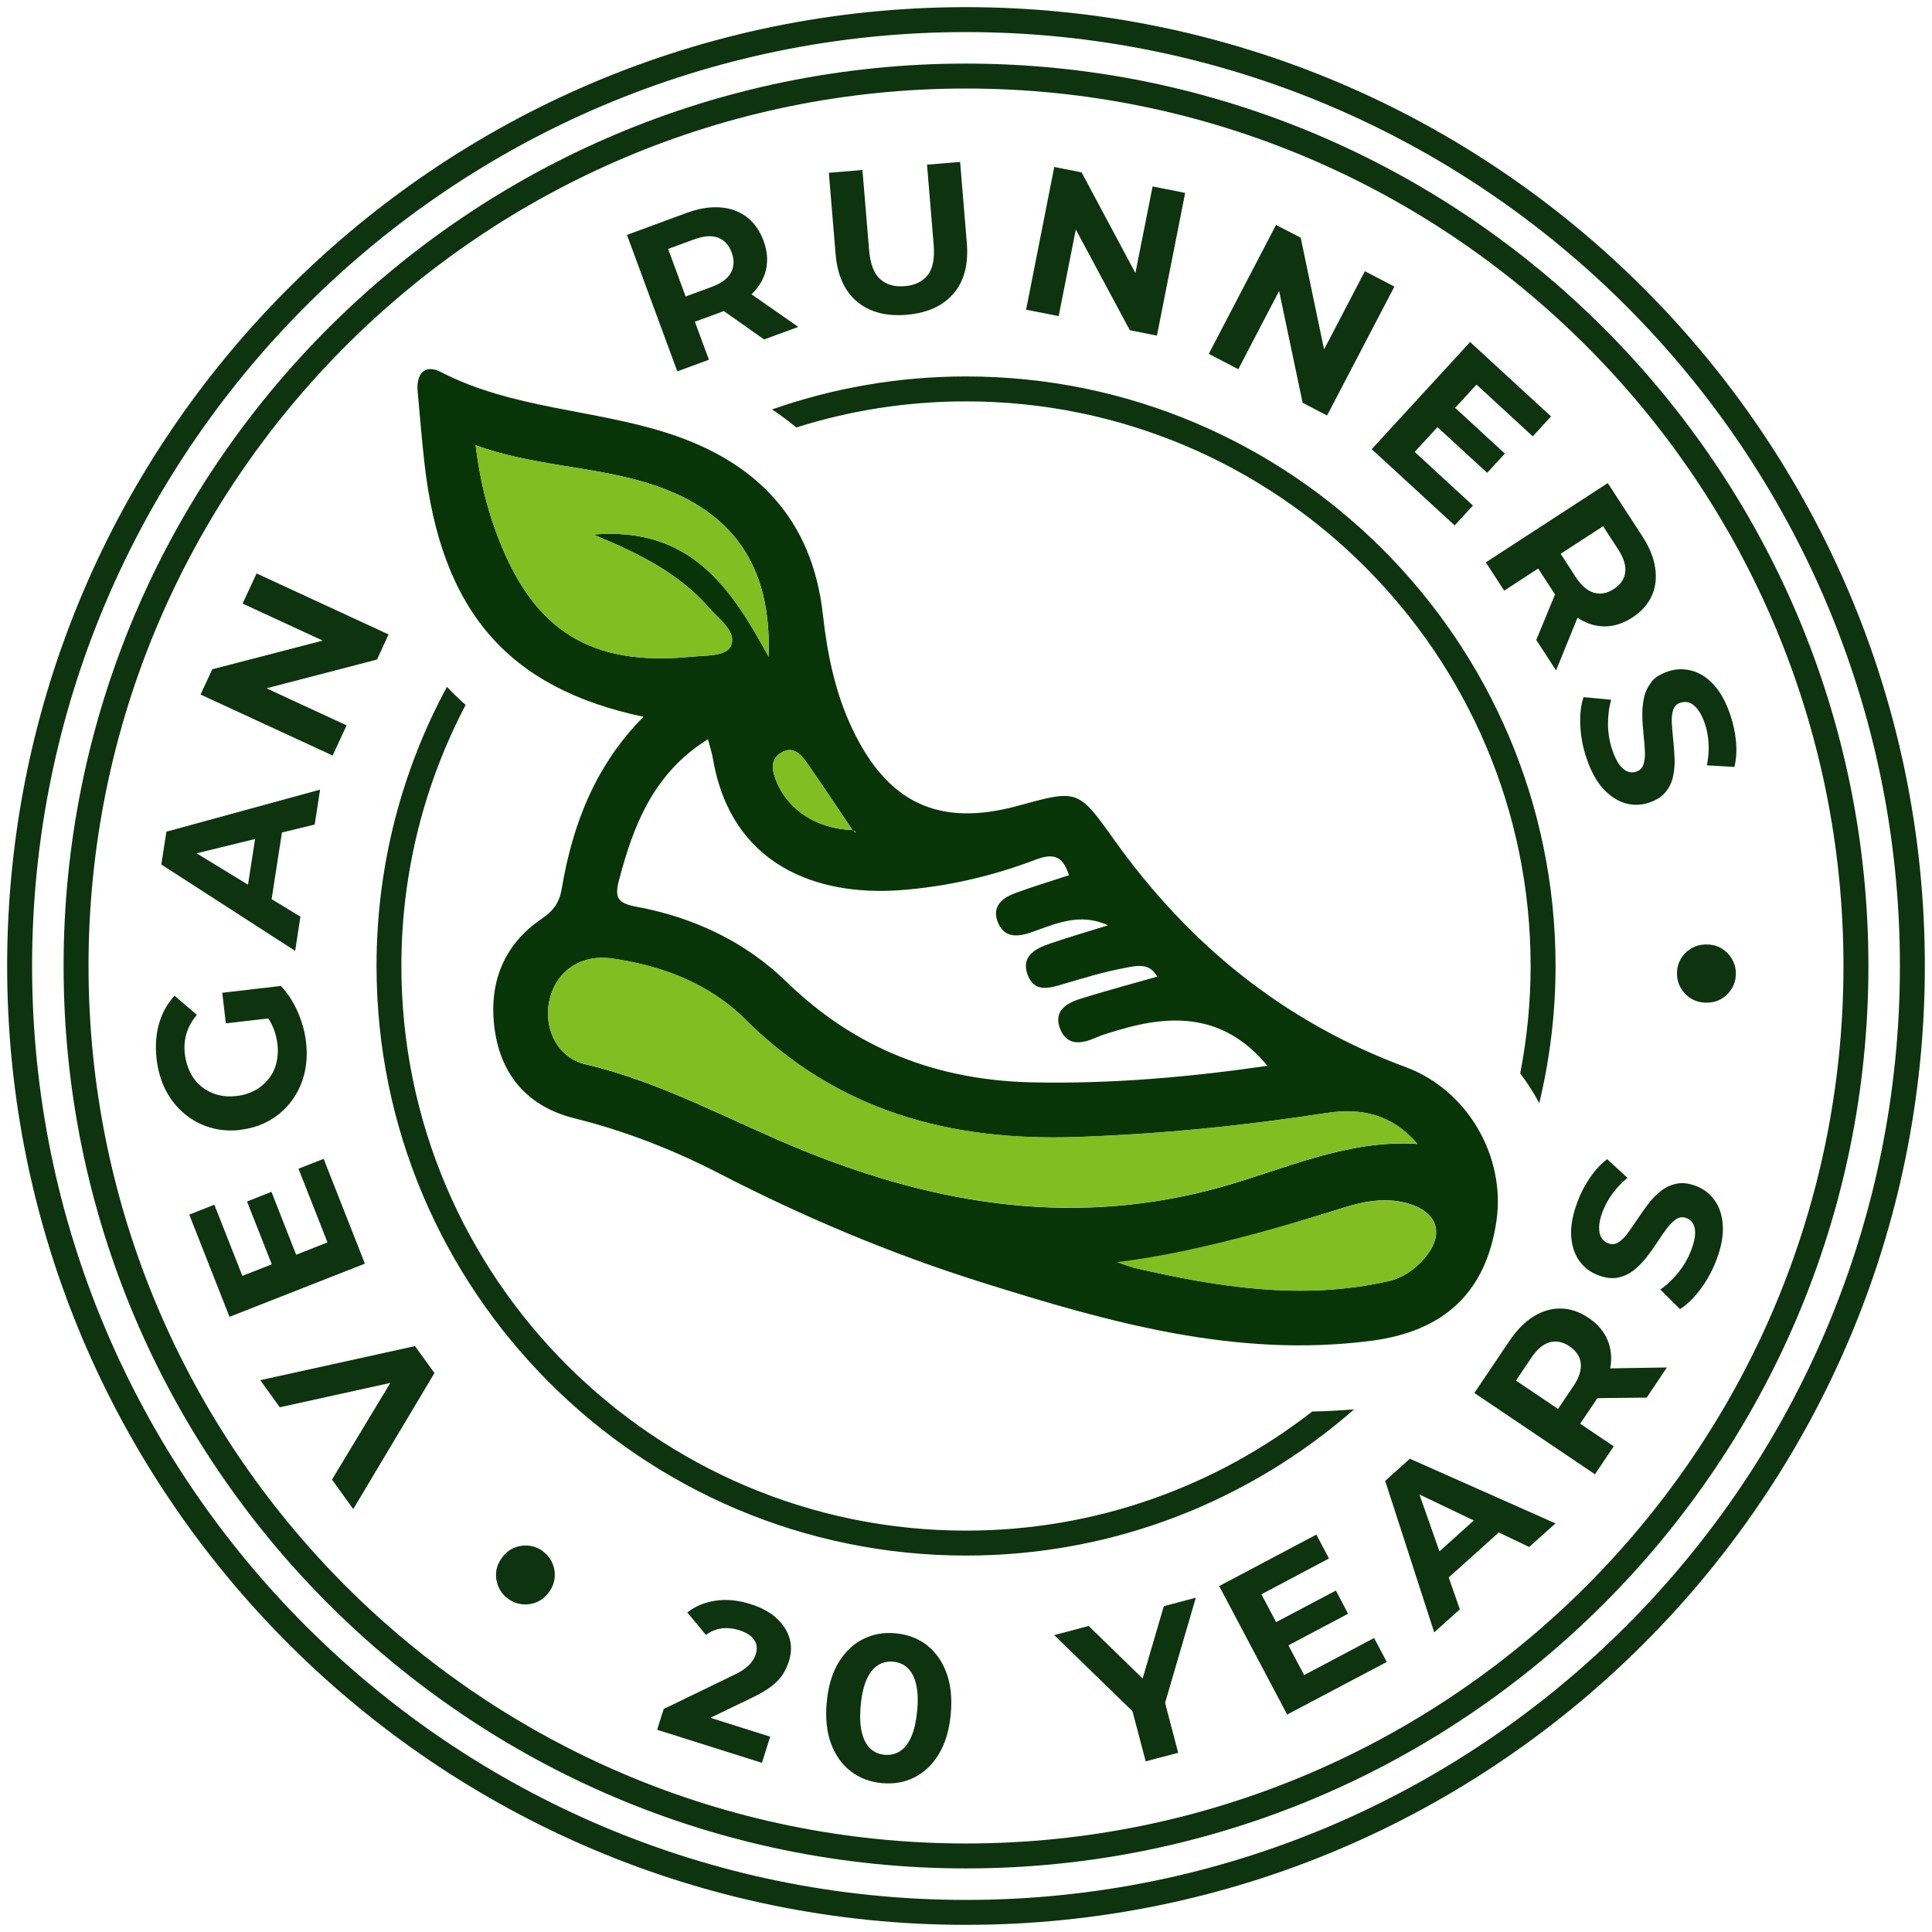 <?xml version="1.0" encoding="UTF-8"?><svg id="Layer_1" xmlns="http://www.w3.org/2000/svg" viewBox="0 0 232.44 232.44"><defs><style>.cls-1{fill:#81be22;}.cls-1,.cls-2,.cls-3{stroke-width:0px;}.cls-2{fill:#083507;}.cls-3{fill:#0d330f;}</style></defs><path class="cls-3" d="M65.29,186.61c-.51-.37-1.08-.59-1.69-.65s-1.2.03-1.77.27-1.06.65-1.46,1.21c-.41.56-.63,1.14-.68,1.75s.05,1.2.3,1.76.63,1.03,1.14,1.4c.51.37,1.08.59,1.69.66.61.06,1.2-.02,1.76-.26.57-.24,1.05-.63,1.46-1.19.41-.56.64-1.15.69-1.76.06-.62-.04-1.21-.29-1.77-.25-.56-.63-1.03-1.14-1.4Z"/><polygon class="cls-3" points="31.31 166.05 33.66 169.31 46.96 166.38 39.94 178.01 42.5 181.56 52.27 165.19 49.93 161.95 31.31 166.05"/><polygon class="cls-3" points="38.94 139.42 35.91 140.61 39.4 149.47 35.63 150.96 32.66 143.39 29.72 144.55 32.7 152.11 29.16 153.5 25.79 144.94 22.77 146.13 27.61 158.43 43.9 152.03 38.94 139.42"/><path class="cls-3" d="M28.93,135.92c1.31-.15,2.48-.53,3.52-1.13,1.04-.6,1.91-1.37,2.62-2.32.71-.95,1.22-2.02,1.53-3.22.3-1.2.38-2.49.22-3.86-.14-1.24-.48-2.46-1.01-3.67-.53-1.21-1.2-2.24-2.02-3.1l-7.05.82.43,3.68,5.1-.59c.17.25.33.5.45.77.34.72.56,1.48.66,2.28.1.83.05,1.6-.13,2.32-.18.72-.5,1.36-.95,1.92-.45.56-.99,1.02-1.64,1.37-.65.35-1.38.58-2.19.67-.83.1-1.6.05-2.31-.15-.71-.19-1.34-.52-1.9-.96-.55-.45-1.01-1-1.35-1.67s-.57-1.42-.67-2.26c-.1-.88-.04-1.71.2-2.49.24-.78.65-1.53,1.24-2.23l-2.68-2.31c-.88.96-1.5,2.08-1.87,3.38-.37,1.29-.46,2.71-.29,4.25.16,1.39.53,2.64,1.1,3.75.57,1.11,1.32,2.04,2.23,2.81.91.77,1.94,1.32,3.09,1.67,1.15.34,2.38.44,3.68.29Z"/><path class="cls-3" d="M36.15,110.29l-3.47-2.11,1.24-8.02,3.94-.96.65-4.2-18.49,5.06-.61,3.95,16.1,10.39.63-4.1ZM29.84,106.44l-6.19-3.78,7.04-1.72-.85,5.49Z"/><polygon class="cls-3" points="41.7 87.27 32.06 82.81 45.36 79.35 46.75 76.33 30.87 68.99 29.19 72.62 38.83 77.07 25.54 80.52 24.13 83.56 40.02 90.9 41.7 87.27"/><path class="cls-3" d="M90.45,35.37c.89-.86,1.46-1.84,1.71-2.94.25-1.1.15-2.25-.3-3.47-.46-1.24-1.14-2.19-2.04-2.87-.91-.68-1.98-1.06-3.22-1.14s-2.59.14-4.06.69l-7.11,2.62,6.06,16.42,3.8-1.4-1.69-4.57,3.31-1.22c.06-.02.11-.05.17-.07l4.85,3.42,4.11-1.51-5.61-3.91s.02-.02.03-.02ZM82.49,35.67l-2.11-5.72,3.1-1.14c1.17-.43,2.14-.51,2.9-.22.76.29,1.31.88,1.65,1.79.33.89.3,1.7-.09,2.42-.39.72-1.17,1.3-2.35,1.73l-3.1,1.14Z"/><path class="cls-3" d="M115.52,19.48l-3.99.33.8,9.62c.14,1.66-.1,2.89-.72,3.67s-1.54,1.23-2.77,1.33c-1.23.1-2.21-.18-2.96-.86s-1.18-1.84-1.32-3.5l-.8-9.62-4.04.34.81,9.77c.21,2.56,1.08,4.47,2.58,5.73,1.51,1.26,3.5,1.79,5.98,1.58,2.47-.21,4.35-1.06,5.63-2.55,1.28-1.5,1.81-3.52,1.6-6.08l-.81-9.77Z"/><polygon class="cls-3" points="129.43 27.61 135.93 39.73 139.19 40.38 142.59 23.21 138.67 22.43 136.6 32.85 130.13 20.74 126.84 20.09 123.45 37.26 127.37 38.03 129.43 27.61"/><polygon class="cls-3" points="153.89 35.01 156.72 48.46 159.66 49.99 167.76 34.48 164.21 32.63 159.3 42.04 156.49 28.6 153.52 27.06 145.43 42.57 148.98 44.42 153.89 35.01"/><polygon class="cls-3" points="175.01 63.21 177.21 60.82 170.2 54.37 172.94 51.39 178.92 56.89 181.05 54.57 175.07 49.07 177.64 46.27 184.41 52.5 186.61 50.1 176.87 41.15 165.03 54.04 175.01 63.21"/><path class="cls-3" d="M180.97,71.06l4.09-2.66,1.92,2.96c.04.05.07.1.11.15l-2.26,5.48,2.38,3.67,2.58-6.34s.02.02.03.02c1.04.68,2.12,1.02,3.24,1.02,1.12,0,2.23-.35,3.32-1.06,1.1-.72,1.89-1.59,2.35-2.63.46-1.03.59-2.17.4-3.39-.19-1.23-.71-2.5-1.57-3.81l-4.13-6.35-14.67,9.54,2.21,3.4ZM195.53,68.87c-.11.81-.57,1.48-1.38,2-.8.52-1.59.67-2.38.44-.79-.22-1.53-.86-2.21-1.91l-1.8-2.77,5.11-3.32,1.8,2.77c.68,1.05.97,1.98.86,2.78Z"/><path class="cls-3" d="M198.7,82.06c-.45.55-.75,1.17-.9,1.85s-.23,1.41-.21,2.17c.01.76.06,1.51.14,2.25.08.74.14,1.42.17,2.04.03.62-.03,1.15-.17,1.59-.14.44-.43.73-.88.88-.35.12-.69.11-1.04-.02-.34-.13-.67-.4-.98-.82-.31-.42-.59-1-.85-1.76-.34-.99-.51-2.03-.52-3.11,0-1.08.12-2.06.39-2.94l-3.33-.32c-.32.93-.45,2.07-.39,3.41s.31,2.67.76,3.99c.54,1.58,1.22,2.8,2.04,3.68.83.87,1.71,1.44,2.66,1.7s1.89.23,2.82-.09c.87-.29,1.53-.72,1.97-1.26.45-.55.75-1.16.9-1.85.15-.69.22-1.41.19-2.16-.03-.76-.08-1.5-.16-2.24s-.13-1.42-.17-2.04c-.04-.62.02-1.15.16-1.59.14-.44.43-.73.85-.87.36-.12.72-.13,1.06-.02.35.11.69.37,1.02.79.33.41.63.99.88,1.73.25.74.4,1.53.45,2.38.05.85-.02,1.73-.2,2.65l3.31.19c.23-.94.29-1.96.19-3.05-.1-1.09-.33-2.16-.68-3.2-.53-1.56-1.2-2.78-2.02-3.66-.82-.88-1.7-1.44-2.66-1.68-.96-.25-1.91-.21-2.85.11-.88.3-1.55.72-2,1.27Z"/><path class="cls-3" d="M207.13,114.11c-.52-.32-1.13-.48-1.82-.48-.69,0-1.3.16-1.83.47-.53.32-.95.74-1.26,1.27s-.46,1.12-.46,1.75c0,.63.15,1.22.46,1.75.31.53.73.96,1.26,1.28.53.32,1.14.48,1.83.48s1.3-.16,1.82-.47c.52-.32.94-.74,1.25-1.27.31-.53.46-1.11.46-1.75,0-.63-.15-1.22-.46-1.75-.31-.53-.72-.96-1.25-1.28Z"/><path class="cls-3" d="M93.36,194.62c-.8-.7-1.82-1.24-3.06-1.63-1.49-.47-2.9-.61-4.22-.41-1.32.2-2.45.67-3.39,1.42l2.24,2.7c.59-.44,1.23-.7,1.91-.79.68-.08,1.37-.01,2.07.21.87.28,1.48.66,1.82,1.16.34.5.41,1.08.19,1.75-.08.25-.21.52-.39.79-.18.27-.45.56-.81.85-.35.29-.86.58-1.51.89l-8.36,4.05-.79,2.5,12.61,3.98.99-3.15-7.19-2.27,4.99-2.41c1.01-.48,1.81-.96,2.4-1.42.59-.46,1.04-.94,1.34-1.43.3-.49.54-1,.71-1.54.32-1.02.34-1.97.05-2.87-.29-.89-.83-1.69-1.63-2.39Z"/><path class="cls-3" d="M111.48,197.9c-1.06-.8-2.31-1.27-3.75-1.4-1.43-.13-2.74.11-3.93.72-1.19.61-2.17,1.55-2.94,2.84s-1.23,2.89-1.4,4.79c-.17,1.91.01,3.57.54,4.97.53,1.4,1.33,2.51,2.39,3.31,1.07.81,2.31,1.27,3.74,1.4,1.44.13,2.76-.11,3.94-.72,1.18-.61,2.16-1.55,2.92-2.84s1.23-2.89,1.4-4.79c.17-1.91-.01-3.57-.54-4.97-.53-1.4-1.32-2.5-2.38-3.31ZM110.34,205.82c-.12,1.31-.36,2.37-.72,3.17-.36.81-.82,1.38-1.36,1.71-.54.34-1.15.48-1.83.42-.66-.06-1.23-.3-1.7-.73-.47-.43-.82-1.07-1.03-1.92-.22-.86-.27-1.94-.15-3.25.12-1.31.36-2.37.72-3.17.36-.8.82-1.37,1.36-1.71.54-.34,1.14-.48,1.81-.42.68.06,1.26.3,1.73.73.47.43.82,1.07,1.03,1.92.22.86.27,1.94.15,3.25Z"/><polygon class="cls-3" points="140.02 193.24 137.47 201.94 130.98 195.62 126.83 196.72 136.25 205.88 137.84 211.91 141.75 210.88 140.17 204.88 143.87 192.22 140.02 193.24"/><polygon class="cls-3" points="156.9 201.53 155.01 197.95 162.19 194.15 160.72 191.36 153.53 195.16 151.76 191.81 159.89 187.5 158.37 184.63 146.68 190.82 154.86 206.28 166.84 199.95 165.32 197.07 156.9 201.53"/><path class="cls-3" d="M166.65,178.16l5.9,18.23,3.09-2.77-1.35-3.83,6.03-5.42,3.66,1.75,3.16-2.84-17.52-7.78-2.97,2.67ZM173.18,186.64l-2.41-6.84,6.54,3.13-4.13,3.72Z"/><path class="cls-3" d="M193.73,164.6c.22-1.22.11-2.35-.33-3.39-.44-1.04-1.19-1.92-2.27-2.65-1.09-.74-2.21-1.11-3.34-1.13-1.13-.02-2.23.3-3.28.95-1.06.66-2.02,1.63-2.9,2.93l-4.23,6.28,14.51,9.78,2.26-3.36-4.04-2.72,1.97-2.92c.04-.05.06-.11.1-.16l5.93-.06,2.44-3.63-6.84.11s0-.02,0-.04ZM189.29,166.77l-1.84,2.74-5.06-3.41,1.84-2.74c.7-1.04,1.44-1.66,2.23-1.87s1.58-.05,2.38.49c.79.53,1.23,1.2,1.34,2.02.1.81-.19,1.74-.89,2.78Z"/><path class="cls-3" d="M206.28,144.4c-.57-.8-1.32-1.37-2.24-1.72-.86-.32-1.63-.41-2.33-.27-.69.14-1.32.43-1.87.86-.55.43-1.06.95-1.52,1.55-.46.6-.89,1.21-1.3,1.83-.41.62-.8,1.18-1.17,1.69-.37.5-.74.88-1.13,1.12-.39.25-.79.29-1.21.13-.36-.14-.64-.35-.83-.66-.2-.31-.29-.72-.29-1.26,0-.53.14-1.17.42-1.9.28-.73.66-1.44,1.16-2.13.5-.69,1.11-1.33,1.83-1.93l-2.44-2.25c-.77.58-1.46,1.33-2.08,2.24-.62.91-1.12,1.88-1.5,2.91-.58,1.55-.83,2.92-.75,4.11.08,1.19.41,2.19.99,2.99.58.8,1.34,1.37,2.28,1.72.87.33,1.66.42,2.35.28.69-.14,1.32-.43,1.87-.86.55-.43,1.07-.95,1.54-1.54.47-.6.91-1.21,1.31-1.83.4-.62.79-1.19,1.17-1.69.38-.5.75-.87,1.14-1.12.39-.25.8-.29,1.23-.12.34.13.61.35.79.67.18.32.26.73.24,1.25-.02.52-.18,1.15-.46,1.9-.37.98-.89,1.9-1.57,2.74-.68.84-1.4,1.52-2.16,2.03l2.37,2.36c.84-.52,1.66-1.32,2.46-2.39.8-1.07,1.45-2.26,1.94-3.57.59-1.56.83-2.94.75-4.14-.08-1.2-.41-2.2-.99-3Z"/><path class="cls-3" d="M116.22,224.79c-59.87,0-108.57-48.71-108.57-108.57S56.35,7.65,116.22,7.65s108.57,48.71,108.57,108.57-48.71,108.57-108.57,108.57ZM116.22,10.65C58.01,10.65,10.65,58.01,10.65,116.22s47.36,105.57,105.57,105.57,105.57-47.36,105.57-105.57S174.43,10.65,116.22,10.65Z"/><path class="cls-3" d="M116.22,231.58C52.61,231.58.86,179.83.86,116.22S52.61.86,116.22.86s115.36,51.75,115.36,115.36-51.75,115.36-115.36,115.36ZM116.22,3.86C54.26,3.86,3.86,54.26,3.86,116.22s50.4,112.36,112.36,112.36,112.36-50.4,112.36-112.36S178.18,3.86,116.22,3.86Z"/><path class="cls-3" d="M157.87,169.82c-11.51,8.97-25.96,14.33-41.65,14.33-37.46,0-67.93-30.47-67.93-67.93,0-11.33,2.8-22.01,7.73-31.41-.78-.69-1.54-1.42-2.25-2.18-5.4,10-8.47,21.44-8.47,33.59,0,39.11,31.82,70.93,70.93,70.93,17.86,0,34.19-6.65,46.68-17.59-1.66.14-3.34.23-5.02.26Z"/><path class="cls-3" d="M95.8,51.43c6.45-2.04,13.3-3.14,20.42-3.14,37.46,0,67.93,30.47,67.93,67.93,0,4.42-.44,8.73-1.25,12.92.86,1.13,1.62,2.33,2.29,3.58,1.27-5.3,1.96-10.82,1.96-16.5,0-39.11-31.82-70.93-70.93-70.93-8.18,0-16.03,1.41-23.34,3.97,1.03.68,2.01,1.41,2.93,2.17Z"/><g id="Shoe"><path class="cls-2" d="M77.43,86.24c-16.41-3.46-24.37-12.8-26.37-30.55-.32-2.84-.54-5.7-.81-8.55-.2-2.16.82-3.4,2.81-2.37,8.59,4.42,18.31,4.46,27.26,7.34,10.55,3.39,17.39,10.2,18.68,21.81.52,4.67,1.45,9.33,3.5,13.68,4.26,9.03,10.47,11.96,20.03,9.33,7.14-1.96,7.17-1.98,11.51,4.1,8.98,12.6,20.45,21.94,35.07,27.35,7.48,2.77,12.05,10.79,10.93,18.5-1.24,8.58-6.28,13.29-15.05,14.43-16.3,2.12-31.62-2.23-46.85-7.02-10.92-3.43-21.45-7.86-31.63-13.12-5.53-2.85-11.31-5.11-17.38-6.62-5.56-1.38-8.82-5.09-9.61-10.65-.77-5.44.95-10.16,5.62-13.34,1.46-1,2.17-1.95,2.46-3.73,1.3-7.69,4.05-14.78,9.81-20.59ZM102.65,99.87c.09.11.17.22.26.33-.01-.07,0-.17-.04-.19-.07-.05-.18-.06-.27-.09-1.85-2.74-3.66-5.5-5.56-8.2-.72-1.02-1.68-2.03-3.08-1.15-1.27.8-1.1,2.02-.61,3.29,1.38,3.57,4.91,5.88,9.3,6.01ZM85.18,88.93c-6.52,4.06-8.96,10.29-10.72,17.01-.53,2.01-.16,2.73,2.07,3.14,6.86,1.27,13.09,4.17,18.1,9.05,8.29,8.06,18.13,11.85,29.61,12.09,9.49.2,18.85-.63,28.24-1.99-5.06-6.14-11.22-6.3-17.84-4.32-.95.28-1.92.54-2.83.94-1.82.81-3.55.96-4.32-1.21-.71-2.02.85-2.96,2.47-3.47,3.06-.96,6.16-1.78,9.26-2.67-.96-1.78-2.63-1.28-3.97-1.03-2.43.45-4.81,1.18-7.19,1.88-1.73.51-3.6,1.17-4.43-1.09-.81-2.21.92-3.13,2.64-3.72,2.32-.8,4.69-1.48,7.03-2.21-3.45-1.6-6.38-.14-9.32.87-1.84.63-3.3.5-3.98-1.38-.65-1.79.61-2.8,2.12-3.36,2.14-.79,4.33-1.45,6.49-2.16-.78-2.41-1.93-2.66-4.04-1.86-5.24,1.99-10.7,3.25-16.32,3.66-9.91.72-20.27-2.94-22.47-15.79-.12-.7-.35-1.38-.61-2.39ZM170.52,137.61c-2.97-3.47-6.67-4.36-10.92-3.7-9.96,1.54-19.95,2.54-30.05,2.89-15.25.53-28.75-3.1-39.88-14.15-4.35-4.32-9.98-6.46-16.04-7.33-3.6-.52-6.53,1.35-7.44,4.67-.95,3.45.73,7.23,4.22,8.05,9.31,2.18,17.57,6.88,26.32,10.42,16.32,6.61,32.91,9.21,50.28,4.33,7.67-2.16,15.1-5.7,23.51-5.16ZM92.46,79c.45-11.08-4.47-17.87-14.81-20.96-6.62-1.98-13.63-2-20.43-4.47.51,4.09,1.36,7.56,2.64,10.93,4.32,11.4,11.25,15.72,23.34,14.51,1.71-.17,4.24-.02,4.76-1.35.67-1.71-1.44-3.15-2.65-4.53-3.6-4.14-8.4-6.53-13.92-8.82,11.7-.98,16.61,6.47,21.07,14.69ZM135.93,151.72c.23.4.32.77.48.8,10.1,2.33,20.24,3.96,30.58,1.63,1.74-.39,3.18-1.37,4.36-2.73,2.52-2.91,1.67-5.64-2.1-6.67-2.63-.72-5.19-.21-7.69.57-8.4,2.61-16.77,5.33-25.63,6.39Z"/><path class="cls-1" d="M170.52,137.61c-8.41-.54-15.83,3.01-23.51,5.16-17.38,4.89-33.97,2.28-50.28-4.33-8.74-3.54-17.01-8.24-26.32-10.42-3.5-.82-5.18-4.6-4.22-8.05.92-3.32,3.85-5.19,7.44-4.67,6.06.87,11.7,3.01,16.04,7.33,11.12,11.05,24.63,14.68,39.88,14.15,10.1-.35,20.09-1.34,30.05-2.89,4.25-.66,7.95.23,10.92,3.7Z"/><path class="cls-1" d="M92.46,79c-4.46-8.23-9.37-15.68-21.07-14.69,5.53,2.29,10.32,4.68,13.92,8.82,1.21,1.39,3.32,2.83,2.65,4.53-.52,1.33-3.05,1.18-4.76,1.35-12.09,1.21-19.02-3.11-23.34-14.51-1.28-3.37-2.13-6.84-2.64-10.93,6.8,2.46,13.81,2.49,20.43,4.47,10.33,3.09,15.25,9.88,14.81,20.96Z"/><path class="cls-1" d="M134.35,151.85c8.86-1.06,18.8-3.91,27.2-6.52,2.5-.78,5.06-1.29,7.69-.57,3.77,1.03,4.62,3.77,2.1,6.67-1.18,1.36-2.62,2.33-4.36,2.73-10.34,2.33-20.48.7-30.58-1.63-.32-.09-1.28-.38-2.05-.68Z"/><path class="cls-1" d="M102.65,99.87c-4.4-.13-7.92-2.43-9.3-6.01-.49-1.27-.67-2.49.61-3.29,1.39-.88,2.36.13,3.08,1.15,1.9,2.7,3.72,5.46,5.56,8.2l.05-.05Z"/></g></svg>